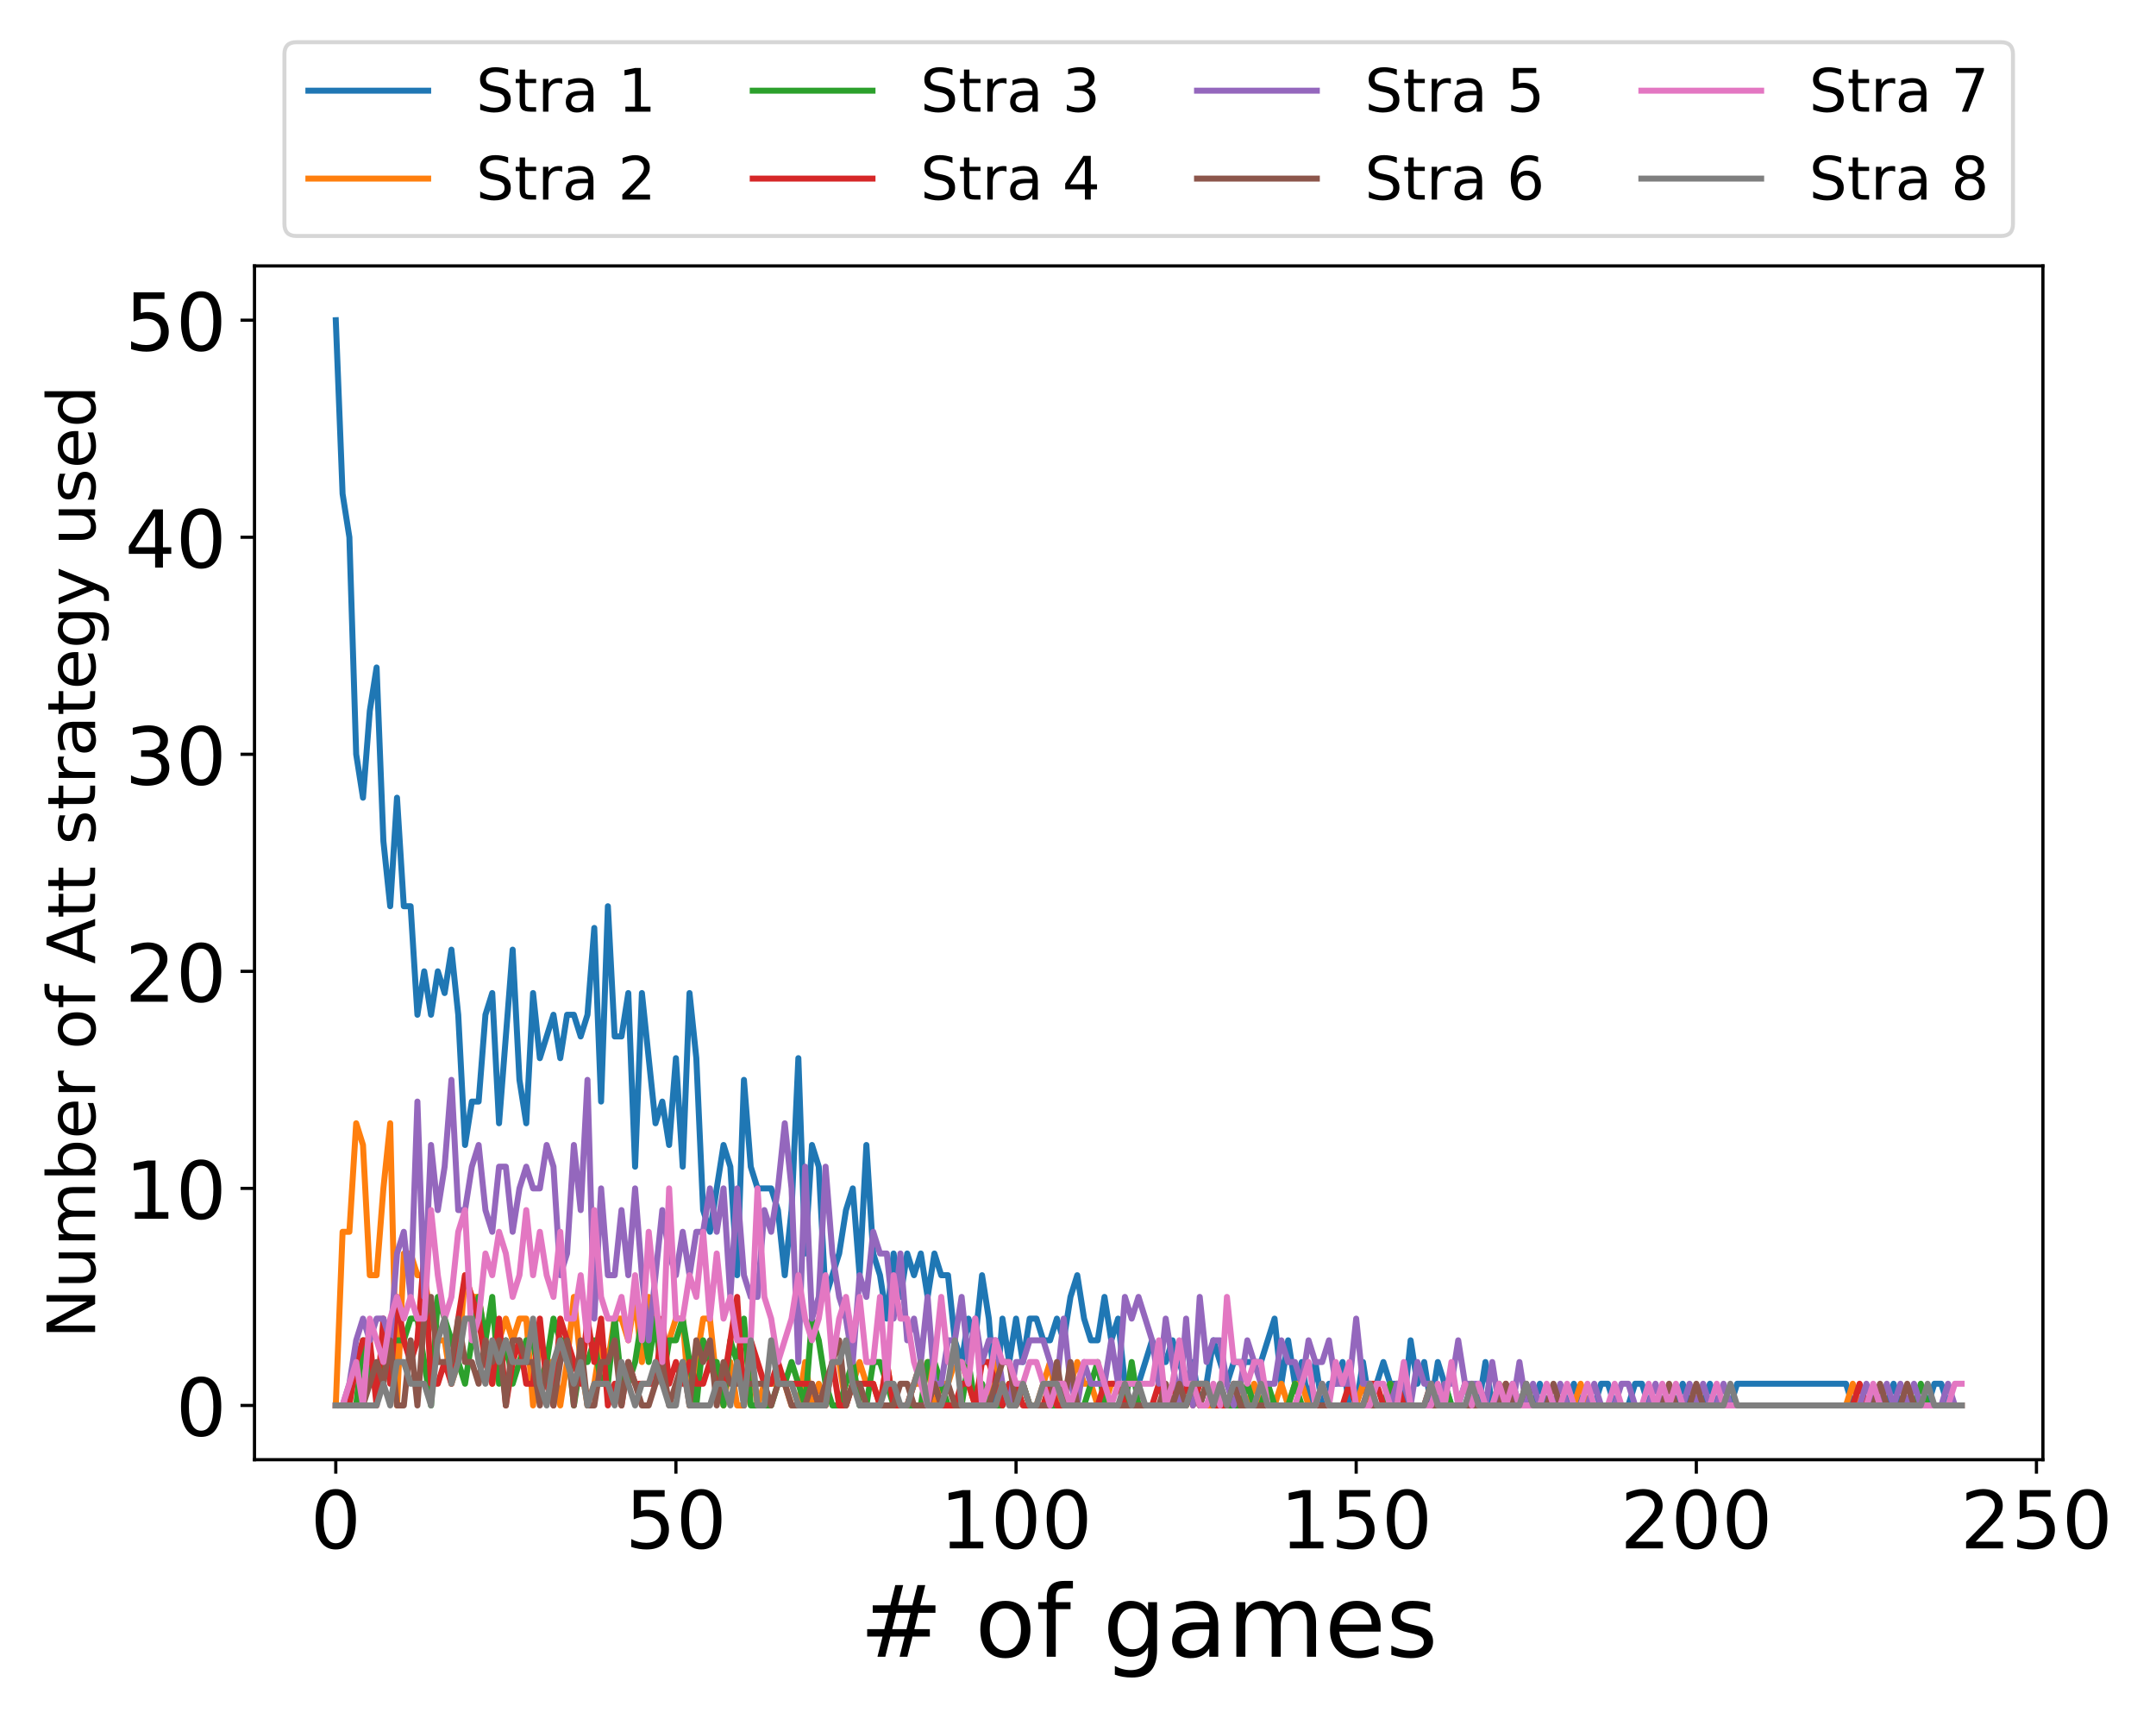 <?xml version="1.0" encoding="utf-8" standalone="no"?>
<!DOCTYPE svg PUBLIC "-//W3C//DTD SVG 1.1//EN"
  "http://www.w3.org/Graphics/SVG/1.1/DTD/svg11.dtd">
<!-- Created with matplotlib (https://matplotlib.org/) -->
<svg height="432pt" version="1.1" viewBox="0 0 540 432" width="540pt" xmlns="http://www.w3.org/2000/svg" xmlns:xlink="http://www.w3.org/1999/xlink">
 <defs>
  <style type="text/css">
*{stroke-linecap:butt;stroke-linejoin:round;}
  </style>
 </defs>
 <g id="figure_1">
  <g id="patch_1">
   <path d="M 0 432 
L 540 432 
L 540 0 
L 0 0 
z
" style="fill:#ffffff;"/>
  </g>
  <g id="axes_1">
   <g id="patch_2">
    <path d="M 63.74 365.56 
L 511.677 365.56 
L 511.677 66.6 
L 63.74 66.6 
z
" style="fill:#ffffff;"/>
   </g>
   <g id="matplotlib.axis_1">
    <g id="xtick_1">
     <g id="line2d_1">
      <defs>
       <path d="M 0 0 
L 0 3.5 
" id="m526b98fd1c" style="stroke:#000000;stroke-width:0.8;"/>
      </defs>
      <g>
       <use style="stroke:#000000;stroke-width:0.8;" x="84.101" xlink:href="#m526b98fd1c" y="365.56"/>
      </g>
     </g>
     <g id="text_1">
      <!-- 0 -->
      <defs>
       <path d="M 31.781 66.406 
Q 24.172 66.406 20.328 58.906 
Q 16.5 51.422 16.5 36.375 
Q 16.5 21.391 20.328 13.891 
Q 24.172 6.391 31.781 6.391 
Q 39.453 6.391 43.281 13.891 
Q 47.125 21.391 47.125 36.375 
Q 47.125 51.422 43.281 58.906 
Q 39.453 66.406 31.781 66.406 
z
M 31.781 74.219 
Q 44.047 74.219 50.516 64.516 
Q 56.984 54.828 56.984 36.375 
Q 56.984 17.969 50.516 8.266 
Q 44.047 -1.422 31.781 -1.422 
Q 19.531 -1.422 13.062 8.266 
Q 6.594 17.969 6.594 36.375 
Q 6.594 54.828 13.062 64.516 
Q 19.531 74.219 31.781 74.219 
z
" id="DejaVuSans-48"/>
      </defs>
      <g transform="translate(77.738 387.757)scale(0.2 -0.2)">
       <use xlink:href="#DejaVuSans-48"/>
      </g>
     </g>
    </g>
    <g id="xtick_2">
     <g id="line2d_2">
      <g>
       <use style="stroke:#000000;stroke-width:0.8;" x="169.292" xlink:href="#m526b98fd1c" y="365.56"/>
      </g>
     </g>
     <g id="text_2">
      <!-- 50 -->
      <defs>
       <path d="M 10.797 72.906 
L 49.516 72.906 
L 49.516 64.594 
L 19.828 64.594 
L 19.828 46.734 
Q 21.969 47.469 24.109 47.828 
Q 26.266 48.188 28.422 48.188 
Q 40.625 48.188 47.75 41.5 
Q 54.891 34.812 54.891 23.391 
Q 54.891 11.625 47.562 5.094 
Q 40.234 -1.422 26.906 -1.422 
Q 22.312 -1.422 17.547 -0.641 
Q 12.797 0.141 7.719 1.703 
L 7.719 11.625 
Q 12.109 9.234 16.797 8.062 
Q 21.484 6.891 26.703 6.891 
Q 35.156 6.891 40.078 11.328 
Q 45.016 15.766 45.016 23.391 
Q 45.016 31 40.078 35.438 
Q 35.156 39.891 26.703 39.891 
Q 22.75 39.891 18.812 39.016 
Q 14.891 38.141 10.797 36.281 
z
" id="DejaVuSans-53"/>
      </defs>
      <g transform="translate(156.567 387.757)scale(0.2 -0.2)">
       <use xlink:href="#DejaVuSans-53"/>
       <use x="63.623" xlink:href="#DejaVuSans-48"/>
      </g>
     </g>
    </g>
    <g id="xtick_3">
     <g id="line2d_3">
      <g>
       <use style="stroke:#000000;stroke-width:0.8;" x="254.484" xlink:href="#m526b98fd1c" y="365.56"/>
      </g>
     </g>
     <g id="text_3">
      <!-- 100 -->
      <defs>
       <path d="M 12.406 8.297 
L 28.516 8.297 
L 28.516 63.922 
L 10.984 60.406 
L 10.984 69.391 
L 28.422 72.906 
L 38.281 72.906 
L 38.281 8.297 
L 54.391 8.297 
L 54.391 0 
L 12.406 0 
z
" id="DejaVuSans-49"/>
      </defs>
      <g transform="translate(235.396 387.757)scale(0.2 -0.2)">
       <use xlink:href="#DejaVuSans-49"/>
       <use x="63.623" xlink:href="#DejaVuSans-48"/>
       <use x="127.246" xlink:href="#DejaVuSans-48"/>
      </g>
     </g>
    </g>
    <g id="xtick_4">
     <g id="line2d_4">
      <g>
       <use style="stroke:#000000;stroke-width:0.8;" x="339.675" xlink:href="#m526b98fd1c" y="365.56"/>
      </g>
     </g>
     <g id="text_4">
      <!-- 150 -->
      <g transform="translate(320.588 387.757)scale(0.2 -0.2)">
       <use xlink:href="#DejaVuSans-49"/>
       <use x="63.623" xlink:href="#DejaVuSans-53"/>
       <use x="127.246" xlink:href="#DejaVuSans-48"/>
      </g>
     </g>
    </g>
    <g id="xtick_5">
     <g id="line2d_5">
      <g>
       <use style="stroke:#000000;stroke-width:0.8;" x="424.867" xlink:href="#m526b98fd1c" y="365.56"/>
      </g>
     </g>
     <g id="text_5">
      <!-- 200 -->
      <defs>
       <path d="M 19.188 8.297 
L 53.609 8.297 
L 53.609 0 
L 7.328 0 
L 7.328 8.297 
Q 12.938 14.109 22.625 23.891 
Q 32.328 33.688 34.812 36.531 
Q 39.547 41.844 41.422 45.531 
Q 43.312 49.219 43.312 52.781 
Q 43.312 58.594 39.234 62.25 
Q 35.156 65.922 28.609 65.922 
Q 23.969 65.922 18.812 64.312 
Q 13.672 62.703 7.812 59.422 
L 7.812 69.391 
Q 13.766 71.781 18.938 73 
Q 24.125 74.219 28.422 74.219 
Q 39.75 74.219 46.484 68.547 
Q 53.219 62.891 53.219 53.422 
Q 53.219 48.922 51.531 44.891 
Q 49.859 40.875 45.406 35.406 
Q 44.188 33.984 37.641 27.219 
Q 31.109 20.453 19.188 8.297 
z
" id="DejaVuSans-50"/>
      </defs>
      <g transform="translate(405.78 387.757)scale(0.2 -0.2)">
       <use xlink:href="#DejaVuSans-50"/>
       <use x="63.623" xlink:href="#DejaVuSans-48"/>
       <use x="127.246" xlink:href="#DejaVuSans-48"/>
      </g>
     </g>
    </g>
    <g id="xtick_6">
     <g id="line2d_6">
      <g>
       <use style="stroke:#000000;stroke-width:0.8;" x="510.059" xlink:href="#m526b98fd1c" y="365.56"/>
      </g>
     </g>
     <g id="text_6">
      <!-- 250 -->
      <g transform="translate(490.971 387.757)scale(0.2 -0.2)">
       <use xlink:href="#DejaVuSans-50"/>
       <use x="63.623" xlink:href="#DejaVuSans-53"/>
       <use x="127.246" xlink:href="#DejaVuSans-48"/>
      </g>
     </g>
    </g>
    <g id="text_7">
     <!-- # of games -->
     <defs>
      <path d="M 51.125 44 
L 36.922 44 
L 32.812 27.688 
L 47.125 27.688 
z
M 43.797 71.781 
L 38.719 51.516 
L 52.984 51.516 
L 58.109 71.781 
L 65.922 71.781 
L 60.891 51.516 
L 76.125 51.516 
L 76.125 44 
L 58.984 44 
L 54.984 27.688 
L 70.516 27.688 
L 70.516 20.219 
L 53.078 20.219 
L 48 0 
L 40.188 0 
L 45.219 20.219 
L 30.906 20.219 
L 25.875 0 
L 18.016 0 
L 23.094 20.219 
L 7.719 20.219 
L 7.719 27.688 
L 24.906 27.688 
L 29 44 
L 13.281 44 
L 13.281 51.516 
L 30.906 51.516 
L 35.891 71.781 
z
" id="DejaVuSans-35"/>
      <path id="DejaVuSans-32"/>
      <path d="M 30.609 48.391 
Q 23.391 48.391 19.188 42.75 
Q 14.984 37.109 14.984 27.297 
Q 14.984 17.484 19.156 11.844 
Q 23.344 6.203 30.609 6.203 
Q 37.797 6.203 41.984 11.859 
Q 46.188 17.531 46.188 27.297 
Q 46.188 37.016 41.984 42.703 
Q 37.797 48.391 30.609 48.391 
z
M 30.609 56 
Q 42.328 56 49.016 48.375 
Q 55.719 40.766 55.719 27.297 
Q 55.719 13.875 49.016 6.219 
Q 42.328 -1.422 30.609 -1.422 
Q 18.844 -1.422 12.172 6.219 
Q 5.516 13.875 5.516 27.297 
Q 5.516 40.766 12.172 48.375 
Q 18.844 56 30.609 56 
z
" id="DejaVuSans-111"/>
      <path d="M 37.109 75.984 
L 37.109 68.5 
L 28.516 68.5 
Q 23.688 68.5 21.797 66.547 
Q 19.922 64.594 19.922 59.516 
L 19.922 54.688 
L 34.719 54.688 
L 34.719 47.703 
L 19.922 47.703 
L 19.922 0 
L 10.891 0 
L 10.891 47.703 
L 2.297 47.703 
L 2.297 54.688 
L 10.891 54.688 
L 10.891 58.5 
Q 10.891 67.625 15.141 71.797 
Q 19.391 75.984 28.609 75.984 
z
" id="DejaVuSans-102"/>
      <path d="M 45.406 27.984 
Q 45.406 37.75 41.375 43.109 
Q 37.359 48.484 30.078 48.484 
Q 22.859 48.484 18.828 43.109 
Q 14.797 37.75 14.797 27.984 
Q 14.797 18.266 18.828 12.891 
Q 22.859 7.516 30.078 7.516 
Q 37.359 7.516 41.375 12.891 
Q 45.406 18.266 45.406 27.984 
z
M 54.391 6.781 
Q 54.391 -7.172 48.188 -13.984 
Q 42 -20.797 29.203 -20.797 
Q 24.469 -20.797 20.266 -20.094 
Q 16.062 -19.391 12.109 -17.922 
L 12.109 -9.188 
Q 16.062 -11.328 19.922 -12.344 
Q 23.781 -13.375 27.781 -13.375 
Q 36.625 -13.375 41.016 -8.766 
Q 45.406 -4.156 45.406 5.172 
L 45.406 9.625 
Q 42.625 4.781 38.281 2.391 
Q 33.938 0 27.875 0 
Q 17.828 0 11.672 7.656 
Q 5.516 15.328 5.516 27.984 
Q 5.516 40.672 11.672 48.328 
Q 17.828 56 27.875 56 
Q 33.938 56 38.281 53.609 
Q 42.625 51.219 45.406 46.391 
L 45.406 54.688 
L 54.391 54.688 
z
" id="DejaVuSans-103"/>
      <path d="M 34.281 27.484 
Q 23.391 27.484 19.188 25 
Q 14.984 22.516 14.984 16.5 
Q 14.984 11.719 18.141 8.906 
Q 21.297 6.109 26.703 6.109 
Q 34.188 6.109 38.703 11.406 
Q 43.219 16.703 43.219 25.484 
L 43.219 27.484 
z
M 52.203 31.203 
L 52.203 0 
L 43.219 0 
L 43.219 8.297 
Q 40.141 3.328 35.547 0.953 
Q 30.953 -1.422 24.312 -1.422 
Q 15.922 -1.422 10.953 3.297 
Q 6 8.016 6 15.922 
Q 6 25.141 12.172 29.828 
Q 18.359 34.516 30.609 34.516 
L 43.219 34.516 
L 43.219 35.406 
Q 43.219 41.609 39.141 45 
Q 35.062 48.391 27.688 48.391 
Q 23 48.391 18.547 47.266 
Q 14.109 46.141 10.016 43.891 
L 10.016 52.203 
Q 14.938 54.109 19.578 55.047 
Q 24.219 56 28.609 56 
Q 40.484 56 46.344 49.844 
Q 52.203 43.703 52.203 31.203 
z
" id="DejaVuSans-97"/>
      <path d="M 52 44.188 
Q 55.375 50.25 60.062 53.125 
Q 64.75 56 71.094 56 
Q 79.641 56 84.281 50.016 
Q 88.922 44.047 88.922 33.016 
L 88.922 0 
L 79.891 0 
L 79.891 32.719 
Q 79.891 40.578 77.094 44.375 
Q 74.312 48.188 68.609 48.188 
Q 61.625 48.188 57.562 43.547 
Q 53.516 38.922 53.516 30.906 
L 53.516 0 
L 44.484 0 
L 44.484 32.719 
Q 44.484 40.625 41.703 44.406 
Q 38.922 48.188 33.109 48.188 
Q 26.219 48.188 22.156 43.531 
Q 18.109 38.875 18.109 30.906 
L 18.109 0 
L 9.078 0 
L 9.078 54.688 
L 18.109 54.688 
L 18.109 46.188 
Q 21.188 51.219 25.484 53.609 
Q 29.781 56 35.688 56 
Q 41.656 56 45.828 52.969 
Q 50 49.953 52 44.188 
z
" id="DejaVuSans-109"/>
      <path d="M 56.203 29.594 
L 56.203 25.203 
L 14.891 25.203 
Q 15.484 15.922 20.484 11.062 
Q 25.484 6.203 34.422 6.203 
Q 39.594 6.203 44.453 7.469 
Q 49.312 8.734 54.109 11.281 
L 54.109 2.781 
Q 49.266 0.734 44.188 -0.344 
Q 39.109 -1.422 33.891 -1.422 
Q 20.797 -1.422 13.156 6.188 
Q 5.516 13.812 5.516 26.812 
Q 5.516 40.234 12.766 48.109 
Q 20.016 56 32.328 56 
Q 43.359 56 49.781 48.891 
Q 56.203 41.797 56.203 29.594 
z
M 47.219 32.234 
Q 47.125 39.594 43.094 43.984 
Q 39.062 48.391 32.422 48.391 
Q 24.906 48.391 20.391 44.141 
Q 15.875 39.891 15.188 32.172 
z
" id="DejaVuSans-101"/>
      <path d="M 44.281 53.078 
L 44.281 44.578 
Q 40.484 46.531 36.375 47.5 
Q 32.281 48.484 27.875 48.484 
Q 21.188 48.484 17.844 46.438 
Q 14.5 44.391 14.5 40.281 
Q 14.5 37.156 16.891 35.375 
Q 19.281 33.594 26.516 31.984 
L 29.594 31.297 
Q 39.156 29.25 43.188 25.516 
Q 47.219 21.781 47.219 15.094 
Q 47.219 7.469 41.188 3.016 
Q 35.156 -1.422 24.609 -1.422 
Q 20.219 -1.422 15.453 -0.562 
Q 10.688 0.297 5.422 2 
L 5.422 11.281 
Q 10.406 8.688 15.234 7.391 
Q 20.062 6.109 24.812 6.109 
Q 31.156 6.109 34.562 8.281 
Q 37.984 10.453 37.984 14.406 
Q 37.984 18.062 35.516 20.016 
Q 33.062 21.969 24.703 23.781 
L 21.578 24.516 
Q 13.234 26.266 9.516 29.906 
Q 5.812 33.547 5.812 39.891 
Q 5.812 47.609 11.281 51.797 
Q 16.75 56 26.812 56 
Q 31.781 56 36.172 55.266 
Q 40.578 54.547 44.281 53.078 
z
" id="DejaVuSans-115"/>
     </defs>
     <g transform="translate(215.265 414.912)scale(0.25 -0.25)">
      <use xlink:href="#DejaVuSans-35"/>
      <use x="83.789" xlink:href="#DejaVuSans-32"/>
      <use x="115.576" xlink:href="#DejaVuSans-111"/>
      <use x="176.758" xlink:href="#DejaVuSans-102"/>
      <use x="211.963" xlink:href="#DejaVuSans-32"/>
      <use x="243.75" xlink:href="#DejaVuSans-103"/>
      <use x="307.227" xlink:href="#DejaVuSans-97"/>
      <use x="368.506" xlink:href="#DejaVuSans-109"/>
      <use x="465.918" xlink:href="#DejaVuSans-101"/>
      <use x="527.441" xlink:href="#DejaVuSans-115"/>
     </g>
    </g>
   </g>
   <g id="matplotlib.axis_2">
    <g id="ytick_1">
     <g id="line2d_7">
      <defs>
       <path d="M 0 0 
L -3.5 0 
" id="m97df457e21" style="stroke:#000000;stroke-width:0.8;"/>
      </defs>
      <g>
       <use style="stroke:#000000;stroke-width:0.8;" x="63.74" xlink:href="#m97df457e21" y="351.971"/>
      </g>
     </g>
     <g id="text_8">
      <!-- 0 -->
      <g transform="translate(44.015 359.569)scale(0.2 -0.2)">
       <use xlink:href="#DejaVuSans-48"/>
      </g>
     </g>
    </g>
    <g id="ytick_2">
     <g id="line2d_8">
      <g>
       <use style="stroke:#000000;stroke-width:0.8;" x="63.74" xlink:href="#m97df457e21" y="297.615"/>
      </g>
     </g>
     <g id="text_9">
      <!-- 10 -->
      <g transform="translate(31.29 305.213)scale(0.2 -0.2)">
       <use xlink:href="#DejaVuSans-49"/>
       <use x="63.623" xlink:href="#DejaVuSans-48"/>
      </g>
     </g>
    </g>
    <g id="ytick_3">
     <g id="line2d_9">
      <g>
       <use style="stroke:#000000;stroke-width:0.8;" x="63.74" xlink:href="#m97df457e21" y="243.258"/>
      </g>
     </g>
     <g id="text_10">
      <!-- 20 -->
      <g transform="translate(31.29 250.857)scale(0.2 -0.2)">
       <use xlink:href="#DejaVuSans-50"/>
       <use x="63.623" xlink:href="#DejaVuSans-48"/>
      </g>
     </g>
    </g>
    <g id="ytick_4">
     <g id="line2d_10">
      <g>
       <use style="stroke:#000000;stroke-width:0.8;" x="63.74" xlink:href="#m97df457e21" y="188.902"/>
      </g>
     </g>
     <g id="text_11">
      <!-- 30 -->
      <defs>
       <path d="M 40.578 39.312 
Q 47.656 37.797 51.625 33 
Q 55.609 28.219 55.609 21.188 
Q 55.609 10.406 48.188 4.484 
Q 40.766 -1.422 27.094 -1.422 
Q 22.516 -1.422 17.656 -0.516 
Q 12.797 0.391 7.625 2.203 
L 7.625 11.719 
Q 11.719 9.328 16.594 8.109 
Q 21.484 6.891 26.812 6.891 
Q 36.078 6.891 40.938 10.547 
Q 45.797 14.203 45.797 21.188 
Q 45.797 27.641 41.281 31.266 
Q 36.766 34.906 28.719 34.906 
L 20.219 34.906 
L 20.219 43.016 
L 29.109 43.016 
Q 36.375 43.016 40.234 45.922 
Q 44.094 48.828 44.094 54.297 
Q 44.094 59.906 40.109 62.906 
Q 36.141 65.922 28.719 65.922 
Q 24.656 65.922 20.016 65.031 
Q 15.375 64.156 9.812 62.312 
L 9.812 71.094 
Q 15.438 72.656 20.344 73.438 
Q 25.25 74.219 29.594 74.219 
Q 40.828 74.219 47.359 69.109 
Q 53.906 64.016 53.906 55.328 
Q 53.906 49.266 50.438 45.094 
Q 46.969 40.922 40.578 39.312 
z
" id="DejaVuSans-51"/>
      </defs>
      <g transform="translate(31.29 196.5)scale(0.2 -0.2)">
       <use xlink:href="#DejaVuSans-51"/>
       <use x="63.623" xlink:href="#DejaVuSans-48"/>
      </g>
     </g>
    </g>
    <g id="ytick_5">
     <g id="line2d_11">
      <g>
       <use style="stroke:#000000;stroke-width:0.8;" x="63.74" xlink:href="#m97df457e21" y="134.545"/>
      </g>
     </g>
     <g id="text_12">
      <!-- 40 -->
      <defs>
       <path d="M 37.797 64.312 
L 12.891 25.391 
L 37.797 25.391 
z
M 35.203 72.906 
L 47.609 72.906 
L 47.609 25.391 
L 58.016 25.391 
L 58.016 17.188 
L 47.609 17.188 
L 47.609 0 
L 37.797 0 
L 37.797 17.188 
L 4.891 17.188 
L 4.891 26.703 
z
" id="DejaVuSans-52"/>
      </defs>
      <g transform="translate(31.29 142.144)scale(0.2 -0.2)">
       <use xlink:href="#DejaVuSans-52"/>
       <use x="63.623" xlink:href="#DejaVuSans-48"/>
      </g>
     </g>
    </g>
    <g id="ytick_6">
     <g id="line2d_12">
      <g>
       <use style="stroke:#000000;stroke-width:0.8;" x="63.74" xlink:href="#m97df457e21" y="80.189"/>
      </g>
     </g>
     <g id="text_13">
      <!-- 50 -->
      <g transform="translate(31.29 87.788)scale(0.2 -0.2)">
       <use xlink:href="#DejaVuSans-53"/>
       <use x="63.623" xlink:href="#DejaVuSans-48"/>
      </g>
     </g>
    </g>
    <g id="text_14">
     <!-- Number of Att strategy used -->
     <defs>
      <path d="M 9.812 72.906 
L 23.094 72.906 
L 55.422 11.922 
L 55.422 72.906 
L 64.984 72.906 
L 64.984 0 
L 51.703 0 
L 19.391 60.984 
L 19.391 0 
L 9.812 0 
z
" id="DejaVuSans-78"/>
      <path d="M 8.5 21.578 
L 8.5 54.688 
L 17.484 54.688 
L 17.484 21.922 
Q 17.484 14.156 20.5 10.266 
Q 23.531 6.391 29.594 6.391 
Q 36.859 6.391 41.078 11.031 
Q 45.312 15.672 45.312 23.688 
L 45.312 54.688 
L 54.297 54.688 
L 54.297 0 
L 45.312 0 
L 45.312 8.406 
Q 42.047 3.422 37.719 1 
Q 33.406 -1.422 27.688 -1.422 
Q 18.266 -1.422 13.375 4.438 
Q 8.5 10.297 8.5 21.578 
z
M 31.109 56 
z
" id="DejaVuSans-117"/>
      <path d="M 48.688 27.297 
Q 48.688 37.203 44.609 42.844 
Q 40.531 48.484 33.406 48.484 
Q 26.266 48.484 22.188 42.844 
Q 18.109 37.203 18.109 27.297 
Q 18.109 17.391 22.188 11.75 
Q 26.266 6.109 33.406 6.109 
Q 40.531 6.109 44.609 11.75 
Q 48.688 17.391 48.688 27.297 
z
M 18.109 46.391 
Q 20.953 51.266 25.266 53.625 
Q 29.594 56 35.594 56 
Q 45.562 56 51.781 48.094 
Q 58.016 40.188 58.016 27.297 
Q 58.016 14.406 51.781 6.484 
Q 45.562 -1.422 35.594 -1.422 
Q 29.594 -1.422 25.266 0.953 
Q 20.953 3.328 18.109 8.203 
L 18.109 0 
L 9.078 0 
L 9.078 75.984 
L 18.109 75.984 
z
" id="DejaVuSans-98"/>
      <path d="M 41.109 46.297 
Q 39.594 47.172 37.812 47.578 
Q 36.031 48 33.891 48 
Q 26.266 48 22.188 43.047 
Q 18.109 38.094 18.109 28.812 
L 18.109 0 
L 9.078 0 
L 9.078 54.688 
L 18.109 54.688 
L 18.109 46.188 
Q 20.953 51.172 25.484 53.578 
Q 30.031 56 36.531 56 
Q 37.453 56 38.578 55.875 
Q 39.703 55.766 41.062 55.516 
z
" id="DejaVuSans-114"/>
      <path d="M 34.188 63.188 
L 20.797 26.906 
L 47.609 26.906 
z
M 28.609 72.906 
L 39.797 72.906 
L 67.578 0 
L 57.328 0 
L 50.688 18.703 
L 17.828 18.703 
L 11.188 0 
L 0.781 0 
z
" id="DejaVuSans-65"/>
      <path d="M 18.312 70.219 
L 18.312 54.688 
L 36.812 54.688 
L 36.812 47.703 
L 18.312 47.703 
L 18.312 18.016 
Q 18.312 11.328 20.141 9.422 
Q 21.969 7.516 27.594 7.516 
L 36.812 7.516 
L 36.812 0 
L 27.594 0 
Q 17.188 0 13.234 3.875 
Q 9.281 7.766 9.281 18.016 
L 9.281 47.703 
L 2.688 47.703 
L 2.688 54.688 
L 9.281 54.688 
L 9.281 70.219 
z
" id="DejaVuSans-116"/>
      <path d="M 32.172 -5.078 
Q 28.375 -14.844 24.75 -17.812 
Q 21.141 -20.797 15.094 -20.797 
L 7.906 -20.797 
L 7.906 -13.281 
L 13.188 -13.281 
Q 16.891 -13.281 18.938 -11.516 
Q 21 -9.766 23.484 -3.219 
L 25.094 0.875 
L 2.984 54.688 
L 12.5 54.688 
L 29.594 11.922 
L 46.688 54.688 
L 56.203 54.688 
z
" id="DejaVuSans-121"/>
      <path d="M 45.406 46.391 
L 45.406 75.984 
L 54.391 75.984 
L 54.391 0 
L 45.406 0 
L 45.406 8.203 
Q 42.578 3.328 38.25 0.953 
Q 33.938 -1.422 27.875 -1.422 
Q 17.969 -1.422 11.734 6.484 
Q 5.516 14.406 5.516 27.297 
Q 5.516 40.188 11.734 48.094 
Q 17.969 56 27.875 56 
Q 33.938 56 38.25 53.625 
Q 42.578 51.266 45.406 46.391 
z
M 14.797 27.297 
Q 14.797 17.391 18.875 11.75 
Q 22.953 6.109 30.078 6.109 
Q 37.203 6.109 41.297 11.75 
Q 45.406 17.391 45.406 27.297 
Q 45.406 37.203 41.297 42.844 
Q 37.203 48.484 30.078 48.484 
Q 22.953 48.484 18.875 42.844 
Q 14.797 37.203 14.797 27.297 
z
" id="DejaVuSans-100"/>
     </defs>
     <g transform="translate(23.824 335.214)rotate(-90)scale(0.167 -0.167)">
      <use xlink:href="#DejaVuSans-78"/>
      <use x="74.805" xlink:href="#DejaVuSans-117"/>
      <use x="138.184" xlink:href="#DejaVuSans-109"/>
      <use x="235.596" xlink:href="#DejaVuSans-98"/>
      <use x="299.072" xlink:href="#DejaVuSans-101"/>
      <use x="360.596" xlink:href="#DejaVuSans-114"/>
      <use x="401.709" xlink:href="#DejaVuSans-32"/>
      <use x="433.496" xlink:href="#DejaVuSans-111"/>
      <use x="494.678" xlink:href="#DejaVuSans-102"/>
      <use x="529.883" xlink:href="#DejaVuSans-32"/>
      <use x="561.67" xlink:href="#DejaVuSans-65"/>
      <use x="630.062" xlink:href="#DejaVuSans-116"/>
      <use x="669.271" xlink:href="#DejaVuSans-116"/>
      <use x="708.48" xlink:href="#DejaVuSans-32"/>
      <use x="740.268" xlink:href="#DejaVuSans-115"/>
      <use x="792.367" xlink:href="#DejaVuSans-116"/>
      <use x="831.576" xlink:href="#DejaVuSans-114"/>
      <use x="872.689" xlink:href="#DejaVuSans-97"/>
      <use x="933.969" xlink:href="#DejaVuSans-116"/>
      <use x="973.178" xlink:href="#DejaVuSans-101"/>
      <use x="1034.701" xlink:href="#DejaVuSans-103"/>
      <use x="1098.178" xlink:href="#DejaVuSans-121"/>
      <use x="1157.357" xlink:href="#DejaVuSans-32"/>
      <use x="1189.145" xlink:href="#DejaVuSans-117"/>
      <use x="1252.523" xlink:href="#DejaVuSans-115"/>
      <use x="1304.623" xlink:href="#DejaVuSans-101"/>
      <use x="1366.146" xlink:href="#DejaVuSans-100"/>
     </g>
    </g>
   </g>
   <g id="line2d_13">
    <path clip-path="url(#p6e33cf3179)" d="M 84.101 80.189 
L 85.805 123.674 
L 87.508 134.545 
L 89.212 188.902 
L 90.916 199.773 
L 92.62 178.031 
L 94.324 167.159 
L 96.028 210.644 
L 97.731 226.951 
L 99.435 199.773 
L 101.139 226.951 
L 102.843 226.951 
L 104.547 254.129 
L 106.251 243.258 
L 107.954 254.129 
L 109.658 243.258 
L 111.362 248.694 
L 113.066 237.823 
L 114.77 254.129 
L 116.474 286.743 
L 118.177 275.872 
L 119.881 275.872 
L 121.585 254.129 
L 123.289 248.694 
L 124.993 281.308 
L 128.4 237.823 
L 130.104 270.436 
L 131.808 281.308 
L 133.512 248.694 
L 135.216 265.001 
L 138.623 254.129 
L 140.327 265.001 
L 142.031 254.129 
L 143.735 254.129 
L 145.439 259.565 
L 147.143 254.129 
L 148.846 232.387 
L 150.55 275.872 
L 152.254 226.951 
L 153.958 259.565 
L 155.662 259.565 
L 157.366 248.694 
L 159.069 292.179 
L 160.773 248.694 
L 164.181 281.308 
L 165.885 275.872 
L 167.589 286.743 
L 169.292 265.001 
L 170.996 292.179 
L 172.7 248.694 
L 174.404 265.001 
L 176.108 303.05 
L 177.812 308.486 
L 181.219 286.743 
L 182.923 292.179 
L 184.627 319.357 
L 186.331 270.436 
L 188.034 292.179 
L 189.738 297.615 
L 193.146 297.615 
L 194.85 303.05 
L 196.554 319.357 
L 198.257 303.05 
L 199.961 265.001 
L 201.665 313.921 
L 203.369 286.743 
L 205.073 292.179 
L 206.777 324.793 
L 210.184 313.921 
L 211.888 303.05 
L 213.592 297.615 
L 215.296 319.357 
L 217 286.743 
L 218.703 313.921 
L 220.407 319.357 
L 222.111 330.228 
L 223.815 313.921 
L 225.519 324.793 
L 227.223 313.921 
L 228.926 319.357 
L 230.63 313.921 
L 232.334 324.793 
L 234.038 313.921 
L 235.742 319.357 
L 237.446 319.357 
L 239.149 335.664 
L 240.853 341.1 
L 242.557 330.228 
L 244.261 335.664 
L 245.965 319.357 
L 247.669 330.228 
L 249.372 351.971 
L 251.076 330.228 
L 252.78 341.1 
L 254.484 330.228 
L 256.188 341.1 
L 257.892 330.228 
L 259.595 330.228 
L 261.299 335.664 
L 263.003 335.664 
L 264.707 330.228 
L 266.411 335.664 
L 268.115 324.793 
L 269.818 319.357 
L 271.522 330.228 
L 273.226 335.664 
L 274.93 335.664 
L 276.634 324.793 
L 278.338 335.664 
L 280.041 330.228 
L 281.745 346.535 
L 285.153 346.535 
L 288.561 335.664 
L 290.264 341.1 
L 291.968 341.1 
L 293.672 335.664 
L 297.08 346.535 
L 298.784 341.1 
L 300.487 351.971 
L 302.191 346.535 
L 303.895 335.664 
L 307.303 346.535 
L 309.007 341.1 
L 315.822 341.1 
L 319.23 330.228 
L 320.933 346.535 
L 322.637 335.664 
L 324.341 346.535 
L 326.045 341.1 
L 327.749 351.971 
L 329.453 341.1 
L 331.156 351.971 
L 332.86 346.535 
L 334.564 346.535 
L 336.268 341.1 
L 337.972 351.971 
L 339.675 351.971 
L 341.379 341.1 
L 343.083 351.971 
L 346.491 341.1 
L 348.195 346.535 
L 349.898 346.535 
L 351.602 351.971 
L 353.306 335.664 
L 355.01 346.535 
L 356.714 341.1 
L 358.418 351.971 
L 360.121 341.1 
L 363.529 351.971 
L 365.233 351.971 
L 366.937 346.535 
L 368.641 351.971 
L 370.344 351.971 
L 372.048 341.1 
L 373.752 351.971 
L 377.16 351.971 
L 378.864 346.535 
L 380.567 351.971 
L 383.975 351.971 
L 385.679 346.535 
L 387.383 351.971 
L 392.494 351.971 
L 394.198 346.535 
L 395.902 351.971 
L 399.31 351.971 
L 401.013 346.535 
L 402.717 346.535 
L 404.421 351.971 
L 407.829 351.971 
L 409.533 346.535 
L 411.236 346.535 
L 412.94 351.971 
L 419.756 351.971 
L 421.459 346.535 
L 423.163 351.971 
L 426.571 351.971 
L 428.275 346.535 
L 429.979 351.971 
L 433.386 351.971 
L 435.09 346.535 
L 462.351 346.535 
L 464.055 351.971 
L 472.574 351.971 
L 474.278 346.535 
L 475.982 351.971 
L 482.797 351.971 
L 484.501 346.535 
L 486.205 346.535 
L 487.909 351.971 
L 491.316 351.971 
L 491.316 351.971 
" style="fill:none;stroke:#1f77b4;stroke-linecap:square;stroke-width:1.5;"/>
   </g>
   <g id="line2d_14">
    <path clip-path="url(#p6e33cf3179)" d="M 84.101 351.971 
L 85.805 308.486 
L 87.508 308.486 
L 89.212 281.308 
L 90.916 286.743 
L 92.62 319.357 
L 94.324 319.357 
L 96.028 297.615 
L 97.731 281.308 
L 99.435 351.971 
L 101.139 313.921 
L 102.843 313.921 
L 104.547 319.357 
L 106.251 319.357 
L 107.954 330.228 
L 109.658 335.664 
L 111.362 335.664 
L 113.066 346.535 
L 114.77 341.1 
L 116.474 319.357 
L 118.177 324.793 
L 119.881 324.793 
L 123.289 346.535 
L 124.993 335.664 
L 126.697 330.228 
L 128.4 335.664 
L 130.104 330.228 
L 131.808 330.228 
L 133.512 351.971 
L 135.216 335.664 
L 136.92 341.1 
L 138.623 341.1 
L 140.327 351.971 
L 142.031 341.1 
L 143.735 324.793 
L 145.439 341.1 
L 147.143 351.971 
L 148.846 346.535 
L 150.55 335.664 
L 152.254 341.1 
L 153.958 330.228 
L 155.662 330.228 
L 157.366 335.664 
L 159.069 324.793 
L 160.773 341.1 
L 162.477 324.793 
L 165.885 335.664 
L 167.589 335.664 
L 169.292 330.228 
L 170.996 330.228 
L 172.7 351.971 
L 176.108 330.228 
L 177.812 330.228 
L 179.515 346.535 
L 181.219 351.971 
L 182.923 341.1 
L 184.627 351.971 
L 186.331 351.971 
L 188.034 341.1 
L 189.738 351.971 
L 191.442 346.535 
L 196.554 346.535 
L 198.257 351.971 
L 199.961 351.971 
L 201.665 341.1 
L 203.369 351.971 
L 205.073 346.535 
L 206.777 351.971 
L 208.48 341.1 
L 210.184 341.1 
L 211.888 351.971 
L 215.296 341.1 
L 217 346.535 
L 218.703 346.535 
L 220.407 351.971 
L 222.111 341.1 
L 223.815 351.971 
L 227.223 351.971 
L 228.926 346.535 
L 230.63 346.535 
L 232.334 341.1 
L 234.038 351.971 
L 235.742 346.535 
L 237.446 346.535 
L 239.149 341.1 
L 240.853 341.1 
L 244.261 351.971 
L 247.669 351.971 
L 249.372 341.1 
L 251.076 351.971 
L 252.78 346.535 
L 254.484 351.971 
L 256.188 346.535 
L 257.892 351.971 
L 259.595 351.971 
L 263.003 341.1 
L 264.707 351.971 
L 266.411 346.535 
L 268.115 346.535 
L 269.818 341.1 
L 271.522 346.535 
L 273.226 346.535 
L 274.93 351.971 
L 276.634 351.971 
L 278.338 346.535 
L 280.041 346.535 
L 281.745 351.971 
L 293.672 351.971 
L 295.376 346.535 
L 297.08 351.971 
L 298.784 346.535 
L 300.487 351.971 
L 309.007 351.971 
L 310.71 346.535 
L 312.414 351.971 
L 314.118 346.535 
L 315.822 351.971 
L 319.23 351.971 
L 320.933 346.535 
L 322.637 351.971 
L 324.341 346.535 
L 326.045 346.535 
L 327.749 351.971 
L 339.675 351.971 
L 341.379 346.535 
L 343.083 351.971 
L 346.491 351.971 
L 348.195 346.535 
L 349.898 351.971 
L 394.198 351.971 
L 395.902 346.535 
L 397.606 351.971 
L 462.351 351.971 
L 464.055 346.535 
L 465.759 351.971 
L 491.316 351.971 
L 491.316 351.971 
" style="fill:none;stroke:#ff7f0e;stroke-linecap:square;stroke-width:1.5;"/>
   </g>
   <g id="line2d_15">
    <path clip-path="url(#p6e33cf3179)" d="M 84.101 351.971 
L 89.212 351.971 
L 90.916 335.664 
L 92.62 346.535 
L 94.324 346.535 
L 97.731 335.664 
L 101.139 335.664 
L 102.843 330.228 
L 104.547 330.228 
L 107.954 351.971 
L 109.658 324.793 
L 116.474 346.535 
L 119.881 324.793 
L 121.585 335.664 
L 123.289 324.793 
L 124.993 346.535 
L 126.697 335.664 
L 128.4 346.535 
L 131.808 335.664 
L 133.512 335.664 
L 135.216 346.535 
L 136.92 341.1 
L 138.623 330.228 
L 140.327 335.664 
L 142.031 335.664 
L 143.735 351.971 
L 145.439 341.1 
L 147.143 341.1 
L 148.846 335.664 
L 150.55 346.535 
L 152.254 346.535 
L 153.958 330.228 
L 155.662 346.535 
L 157.366 346.535 
L 159.069 341.1 
L 160.773 330.228 
L 162.477 341.1 
L 164.181 330.228 
L 165.885 346.535 
L 167.589 335.664 
L 169.292 335.664 
L 170.996 330.228 
L 174.404 351.971 
L 176.108 335.664 
L 177.812 341.1 
L 179.515 341.1 
L 181.219 351.971 
L 182.923 335.664 
L 184.627 341.1 
L 186.331 330.228 
L 188.034 351.971 
L 193.146 351.971 
L 194.85 346.535 
L 196.554 346.535 
L 198.257 341.1 
L 201.665 351.971 
L 203.369 330.228 
L 205.073 335.664 
L 206.777 346.535 
L 208.48 351.971 
L 210.184 351.971 
L 213.592 341.1 
L 215.296 351.971 
L 217 351.971 
L 218.703 341.1 
L 220.407 341.1 
L 223.815 351.971 
L 230.63 351.971 
L 232.334 341.1 
L 234.038 341.1 
L 237.446 351.971 
L 240.853 351.971 
L 242.557 341.1 
L 244.261 351.971 
L 245.965 346.535 
L 247.669 351.971 
L 251.076 351.971 
L 252.78 346.535 
L 256.188 346.535 
L 257.892 351.971 
L 271.522 351.971 
L 274.93 341.1 
L 276.634 351.971 
L 281.745 351.971 
L 283.449 341.1 
L 285.153 351.971 
L 297.08 351.971 
L 298.784 346.535 
L 300.487 351.971 
L 302.191 346.535 
L 303.895 351.971 
L 310.71 351.971 
L 312.414 346.535 
L 314.118 351.971 
L 315.822 351.971 
L 317.526 346.535 
L 319.23 351.971 
L 322.637 351.971 
L 324.341 346.535 
L 326.045 351.971 
L 346.491 351.971 
L 348.195 346.535 
L 349.898 351.971 
L 360.121 351.971 
L 361.825 346.535 
L 363.529 351.971 
L 373.752 351.971 
L 375.456 346.535 
L 377.16 351.971 
L 479.39 351.971 
L 481.093 346.535 
L 482.797 351.971 
L 491.316 351.971 
L 491.316 351.971 
" style="fill:none;stroke:#2ca02c;stroke-linecap:square;stroke-width:1.5;"/>
   </g>
   <g id="line2d_16">
    <path clip-path="url(#p6e33cf3179)" d="M 84.101 351.971 
L 87.508 351.971 
L 89.212 341.1 
L 90.916 335.664 
L 92.62 335.664 
L 94.324 351.971 
L 96.028 330.228 
L 97.731 346.535 
L 99.435 324.793 
L 101.139 335.664 
L 102.843 341.1 
L 104.547 335.664 
L 106.251 313.921 
L 107.954 346.535 
L 109.658 346.535 
L 111.362 341.1 
L 113.066 346.535 
L 114.77 330.228 
L 116.474 319.357 
L 119.881 330.228 
L 121.585 341.1 
L 123.289 346.535 
L 124.993 330.228 
L 126.697 351.971 
L 128.4 341.1 
L 130.104 335.664 
L 131.808 346.535 
L 133.512 346.535 
L 135.216 330.228 
L 136.92 346.535 
L 138.623 351.971 
L 140.327 330.228 
L 145.439 346.535 
L 147.143 330.228 
L 148.846 341.1 
L 150.55 330.228 
L 152.254 351.971 
L 153.958 346.535 
L 155.662 351.971 
L 157.366 341.1 
L 159.069 346.535 
L 164.181 346.535 
L 165.885 330.228 
L 167.589 346.535 
L 169.292 341.1 
L 170.996 346.535 
L 172.7 341.1 
L 174.404 346.535 
L 176.108 346.535 
L 177.812 341.1 
L 179.515 346.535 
L 181.219 346.535 
L 184.627 324.793 
L 186.331 351.971 
L 188.034 335.664 
L 191.442 346.535 
L 193.146 346.535 
L 194.85 341.1 
L 196.554 346.535 
L 203.369 346.535 
L 205.073 351.971 
L 206.777 351.971 
L 208.48 341.1 
L 210.184 351.971 
L 211.888 351.971 
L 213.592 346.535 
L 218.703 346.535 
L 220.407 351.971 
L 222.111 341.1 
L 223.815 351.971 
L 227.223 351.971 
L 230.63 341.1 
L 232.334 351.971 
L 234.038 346.535 
L 235.742 351.971 
L 239.149 351.971 
L 240.853 346.535 
L 242.557 346.535 
L 244.261 351.971 
L 245.965 341.1 
L 247.669 341.1 
L 251.076 351.971 
L 252.78 346.535 
L 254.484 346.535 
L 256.188 351.971 
L 261.299 351.971 
L 263.003 346.535 
L 264.707 351.971 
L 274.93 351.971 
L 276.634 346.535 
L 280.041 346.535 
L 281.745 351.971 
L 288.561 351.971 
L 290.264 346.535 
L 291.968 351.971 
L 293.672 346.535 
L 295.376 351.971 
L 297.08 346.535 
L 298.784 351.971 
L 300.487 346.535 
L 302.191 346.535 
L 303.895 351.971 
L 307.303 351.971 
L 309.007 346.535 
L 310.71 351.971 
L 336.268 351.971 
L 337.972 346.535 
L 339.675 351.971 
L 341.379 351.971 
L 343.083 346.535 
L 344.787 346.535 
L 346.491 351.971 
L 348.195 351.971 
L 349.898 346.535 
L 351.602 351.971 
L 356.714 351.971 
L 358.418 346.535 
L 360.121 351.971 
L 375.456 351.971 
L 377.16 346.535 
L 378.864 351.971 
L 464.055 351.971 
L 465.759 346.535 
L 467.463 351.971 
L 491.316 351.971 
L 491.316 351.971 
" style="fill:none;stroke:#d62728;stroke-linecap:square;stroke-width:1.5;"/>
   </g>
   <g id="line2d_17">
    <path clip-path="url(#p6e33cf3179)" d="M 84.101 351.971 
L 85.805 351.971 
L 87.508 346.535 
L 89.212 335.664 
L 90.916 330.228 
L 92.62 335.664 
L 94.324 330.228 
L 96.028 330.228 
L 97.731 335.664 
L 99.435 313.921 
L 101.139 308.486 
L 102.843 324.793 
L 104.547 275.872 
L 106.251 324.793 
L 107.954 286.743 
L 109.658 303.05 
L 111.362 292.179 
L 113.066 270.436 
L 114.77 303.05 
L 116.474 303.05 
L 118.177 292.179 
L 119.881 286.743 
L 121.585 303.05 
L 123.289 308.486 
L 124.993 292.179 
L 126.697 292.179 
L 128.4 308.486 
L 130.104 297.615 
L 131.808 292.179 
L 133.512 297.615 
L 135.216 297.615 
L 136.92 286.743 
L 138.623 292.179 
L 140.327 319.357 
L 142.031 313.921 
L 143.735 286.743 
L 145.439 303.05 
L 147.143 270.436 
L 148.846 330.228 
L 150.55 297.615 
L 152.254 319.357 
L 153.958 319.357 
L 155.662 303.05 
L 157.366 319.357 
L 159.069 297.615 
L 160.773 319.357 
L 162.477 335.664 
L 165.885 303.05 
L 167.589 313.921 
L 169.292 319.357 
L 170.996 308.486 
L 172.7 319.357 
L 174.404 308.486 
L 176.108 308.486 
L 177.812 297.615 
L 179.515 308.486 
L 181.219 297.615 
L 182.923 324.793 
L 184.627 297.615 
L 186.331 319.357 
L 188.034 324.793 
L 189.738 324.793 
L 191.442 303.05 
L 193.146 308.486 
L 194.85 297.615 
L 196.554 281.308 
L 198.257 297.615 
L 199.961 341.1 
L 201.665 292.179 
L 203.369 330.228 
L 205.073 324.793 
L 206.777 292.179 
L 208.48 313.921 
L 210.184 324.793 
L 211.888 330.228 
L 213.592 341.1 
L 215.296 319.357 
L 217 324.793 
L 218.703 308.486 
L 220.407 313.921 
L 222.111 313.921 
L 223.815 330.228 
L 225.519 313.921 
L 227.223 335.664 
L 228.926 330.228 
L 230.63 341.1 
L 232.334 324.793 
L 234.038 346.535 
L 235.742 346.535 
L 237.446 335.664 
L 239.149 335.664 
L 240.853 324.793 
L 242.557 341.1 
L 244.261 330.228 
L 245.965 341.1 
L 247.669 335.664 
L 249.372 335.664 
L 251.076 346.535 
L 252.78 351.971 
L 254.484 341.1 
L 256.188 341.1 
L 257.892 335.664 
L 261.299 335.664 
L 264.707 346.535 
L 266.411 330.228 
L 268.115 346.535 
L 269.818 351.971 
L 271.522 341.1 
L 273.226 346.535 
L 276.634 346.535 
L 278.338 335.664 
L 280.041 346.535 
L 281.745 324.793 
L 283.449 330.228 
L 285.153 324.793 
L 288.561 335.664 
L 290.264 346.535 
L 291.968 330.228 
L 295.376 351.971 
L 297.08 330.228 
L 298.784 351.971 
L 300.487 324.793 
L 302.191 341.1 
L 303.895 335.664 
L 305.599 335.664 
L 307.303 346.535 
L 309.007 351.971 
L 310.71 346.535 
L 312.414 335.664 
L 315.822 346.535 
L 319.23 346.535 
L 320.933 335.664 
L 322.637 341.1 
L 324.341 341.1 
L 326.045 346.535 
L 327.749 335.664 
L 329.453 341.1 
L 331.156 341.1 
L 332.86 335.664 
L 334.564 346.535 
L 337.972 346.535 
L 339.675 330.228 
L 341.379 346.535 
L 343.083 346.535 
L 344.787 351.971 
L 348.195 351.971 
L 349.898 346.535 
L 351.602 346.535 
L 353.306 351.971 
L 355.01 341.1 
L 356.714 346.535 
L 358.418 346.535 
L 360.121 351.971 
L 361.825 346.535 
L 363.529 346.535 
L 365.233 335.664 
L 366.937 346.535 
L 370.344 346.535 
L 372.048 351.971 
L 373.752 341.1 
L 375.456 351.971 
L 378.864 351.971 
L 380.567 341.1 
L 382.271 351.971 
L 383.975 346.535 
L 385.679 351.971 
L 389.087 351.971 
L 390.79 346.535 
L 392.494 351.971 
L 397.606 351.971 
L 399.31 346.535 
L 401.013 351.971 
L 404.421 351.971 
L 406.125 346.535 
L 407.829 346.535 
L 409.533 351.971 
L 412.94 351.971 
L 414.644 346.535 
L 416.348 351.971 
L 421.459 351.971 
L 423.163 346.535 
L 424.867 351.971 
L 426.571 346.535 
L 428.275 351.971 
L 429.979 351.971 
L 431.682 346.535 
L 433.386 351.971 
L 465.759 351.971 
L 467.463 346.535 
L 469.167 351.971 
L 470.871 351.971 
L 472.574 346.535 
L 474.278 351.971 
L 475.982 346.535 
L 477.686 351.971 
L 479.39 346.535 
L 481.093 351.971 
L 486.205 351.971 
L 487.909 346.535 
L 489.613 351.971 
L 491.316 351.971 
L 491.316 351.971 
" style="fill:none;stroke:#9467bd;stroke-linecap:square;stroke-width:1.5;"/>
   </g>
   <g id="line2d_18">
    <path clip-path="url(#p6e33cf3179)" d="M 84.101 351.971 
L 90.916 351.971 
L 94.324 341.1 
L 96.028 346.535 
L 97.731 335.664 
L 99.435 351.971 
L 101.139 351.971 
L 102.843 335.664 
L 104.547 351.971 
L 106.251 330.228 
L 107.954 324.793 
L 109.658 341.1 
L 113.066 341.1 
L 114.77 330.228 
L 116.474 341.1 
L 118.177 341.1 
L 119.881 346.535 
L 121.585 335.664 
L 123.289 341.1 
L 124.993 335.664 
L 126.697 351.971 
L 128.4 335.664 
L 130.104 335.664 
L 131.808 341.1 
L 133.512 341.1 
L 135.216 351.971 
L 136.92 341.1 
L 138.623 351.971 
L 140.327 341.1 
L 142.031 335.664 
L 143.735 351.971 
L 145.439 335.664 
L 147.143 351.971 
L 148.846 351.971 
L 150.55 341.1 
L 152.254 341.1 
L 153.958 335.664 
L 155.662 351.971 
L 157.366 341.1 
L 160.773 351.971 
L 162.477 351.971 
L 165.885 341.1 
L 167.589 351.971 
L 170.996 341.1 
L 172.7 351.971 
L 174.404 335.664 
L 176.108 341.1 
L 177.812 335.664 
L 179.515 351.971 
L 181.219 341.1 
L 182.923 346.535 
L 191.442 346.535 
L 193.146 351.971 
L 194.85 346.535 
L 196.554 346.535 
L 198.257 351.971 
L 201.665 351.971 
L 203.369 346.535 
L 205.073 351.971 
L 210.184 335.664 
L 211.888 351.971 
L 213.592 346.535 
L 215.296 346.535 
L 217 351.971 
L 223.815 351.971 
L 225.519 346.535 
L 227.223 346.535 
L 228.926 351.971 
L 232.334 351.971 
L 234.038 346.535 
L 235.742 351.971 
L 237.446 346.535 
L 239.149 351.971 
L 247.669 351.971 
L 251.076 341.1 
L 252.78 341.1 
L 254.484 351.971 
L 256.188 346.535 
L 257.892 351.971 
L 263.003 351.971 
L 264.707 341.1 
L 266.411 351.971 
L 268.115 341.1 
L 269.818 351.971 
L 290.264 351.971 
L 291.968 346.535 
L 293.672 351.971 
L 295.376 346.535 
L 297.08 351.971 
L 298.784 346.535 
L 300.487 351.971 
L 302.191 346.535 
L 303.895 351.971 
L 305.599 346.535 
L 307.303 351.971 
L 309.007 346.535 
L 310.71 351.971 
L 375.456 351.971 
L 377.16 346.535 
L 378.864 351.971 
L 380.567 351.971 
L 382.271 346.535 
L 383.975 351.971 
L 387.383 351.971 
L 389.087 346.535 
L 390.79 351.971 
L 416.348 351.971 
L 418.052 346.535 
L 419.756 351.971 
L 423.163 351.971 
L 424.867 346.535 
L 426.571 351.971 
L 469.167 351.971 
L 470.871 346.535 
L 472.574 351.971 
L 475.982 351.971 
L 477.686 346.535 
L 479.39 351.971 
L 491.316 351.971 
L 491.316 351.971 
" style="fill:none;stroke:#8c564b;stroke-linecap:square;stroke-width:1.5;"/>
   </g>
   <g id="line2d_19">
    <path clip-path="url(#p6e33cf3179)" d="M 84.101 351.971 
L 85.805 351.971 
L 89.212 341.1 
L 90.916 351.971 
L 92.62 330.228 
L 96.028 341.1 
L 97.731 330.228 
L 99.435 324.793 
L 101.139 330.228 
L 102.843 324.793 
L 104.547 330.228 
L 106.251 330.228 
L 107.954 303.05 
L 109.658 319.357 
L 111.362 330.228 
L 113.066 324.793 
L 114.77 308.486 
L 116.474 303.05 
L 118.177 335.664 
L 119.881 330.228 
L 121.585 313.921 
L 123.289 319.357 
L 124.993 308.486 
L 126.697 313.921 
L 128.4 324.793 
L 130.104 319.357 
L 131.808 303.05 
L 133.512 319.357 
L 135.216 308.486 
L 136.92 319.357 
L 138.623 324.793 
L 140.327 308.486 
L 142.031 330.228 
L 143.735 330.228 
L 145.439 319.357 
L 147.143 335.664 
L 148.846 303.05 
L 150.55 324.793 
L 152.254 330.228 
L 153.958 330.228 
L 155.662 324.793 
L 157.366 335.664 
L 159.069 319.357 
L 160.773 335.664 
L 162.477 308.486 
L 165.885 341.1 
L 167.589 297.615 
L 169.292 330.228 
L 170.996 330.228 
L 172.7 319.357 
L 174.404 324.793 
L 176.108 308.486 
L 177.812 330.228 
L 179.515 313.921 
L 181.219 330.228 
L 182.923 324.793 
L 184.627 335.664 
L 188.034 335.664 
L 189.738 297.615 
L 191.442 324.793 
L 193.146 330.228 
L 194.85 341.1 
L 198.257 330.228 
L 199.961 319.357 
L 201.665 330.228 
L 203.369 335.664 
L 205.073 330.228 
L 206.777 319.357 
L 208.48 341.1 
L 210.184 330.228 
L 211.888 324.793 
L 213.592 335.664 
L 215.296 324.793 
L 217 341.1 
L 218.703 341.1 
L 220.407 324.793 
L 222.111 346.535 
L 223.815 319.357 
L 225.519 330.228 
L 227.223 330.228 
L 228.926 341.1 
L 232.334 351.971 
L 234.038 341.1 
L 235.742 324.793 
L 237.446 341.1 
L 240.853 341.1 
L 242.557 346.535 
L 244.261 330.228 
L 245.965 351.971 
L 247.669 346.535 
L 249.372 335.664 
L 251.076 341.1 
L 252.78 341.1 
L 254.484 346.535 
L 256.188 346.535 
L 257.892 341.1 
L 259.595 341.1 
L 263.003 351.971 
L 264.707 346.535 
L 266.411 346.535 
L 268.115 351.971 
L 271.522 341.1 
L 274.93 341.1 
L 278.338 351.971 
L 280.041 346.535 
L 288.561 346.535 
L 290.264 335.664 
L 291.968 351.971 
L 293.672 346.535 
L 295.376 335.664 
L 297.08 346.535 
L 298.784 346.535 
L 300.487 351.971 
L 302.191 351.971 
L 303.895 346.535 
L 305.599 351.971 
L 307.303 324.793 
L 309.007 341.1 
L 310.71 341.1 
L 312.414 346.535 
L 314.118 341.1 
L 315.822 341.1 
L 317.526 351.971 
L 324.341 351.971 
L 327.749 341.1 
L 329.453 351.971 
L 331.156 346.535 
L 332.86 351.971 
L 334.564 341.1 
L 336.268 346.535 
L 337.972 341.1 
L 339.675 351.971 
L 343.083 351.971 
L 344.787 346.535 
L 346.491 346.535 
L 348.195 351.971 
L 349.898 351.971 
L 351.602 341.1 
L 353.306 351.971 
L 358.418 351.971 
L 360.121 346.535 
L 361.825 351.971 
L 363.529 341.1 
L 365.233 351.971 
L 366.937 346.535 
L 368.641 351.971 
L 370.344 346.535 
L 372.048 351.971 
L 373.752 351.971 
L 375.456 346.535 
L 377.16 351.971 
L 378.864 346.535 
L 380.567 351.971 
L 385.679 351.971 
L 387.383 346.535 
L 389.087 351.971 
L 390.79 351.971 
L 392.494 346.535 
L 394.198 351.971 
L 395.902 351.971 
L 397.606 346.535 
L 399.31 351.971 
L 402.717 351.971 
L 404.421 346.535 
L 406.125 351.971 
L 411.236 351.971 
L 412.94 346.535 
L 414.644 351.971 
L 416.348 346.535 
L 418.052 351.971 
L 419.756 346.535 
L 421.459 351.971 
L 428.275 351.971 
L 429.979 346.535 
L 431.682 351.971 
L 467.463 351.971 
L 469.167 346.535 
L 470.871 351.971 
L 487.909 351.971 
L 489.613 346.535 
L 491.316 346.535 
L 491.316 346.535 
" style="fill:none;stroke:#e377c2;stroke-linecap:square;stroke-width:1.5;"/>
   </g>
   <g id="line2d_20">
    <path clip-path="url(#p6e33cf3179)" d="M 84.101 351.971 
L 94.324 351.971 
L 96.028 346.535 
L 97.731 351.971 
L 99.435 341.1 
L 101.139 341.1 
L 102.843 346.535 
L 106.251 346.535 
L 107.954 351.971 
L 109.658 335.664 
L 111.362 330.228 
L 113.066 346.535 
L 114.77 341.1 
L 116.474 330.228 
L 118.177 330.228 
L 119.881 341.1 
L 121.585 346.535 
L 123.289 335.664 
L 124.993 341.1 
L 126.697 335.664 
L 128.4 341.1 
L 131.808 341.1 
L 133.512 330.228 
L 135.216 346.535 
L 136.92 351.971 
L 138.623 341.1 
L 140.327 335.664 
L 143.735 346.535 
L 145.439 341.1 
L 147.143 351.971 
L 148.846 346.535 
L 152.254 346.535 
L 153.958 351.971 
L 155.662 341.1 
L 159.069 351.971 
L 160.773 346.535 
L 162.477 346.535 
L 164.181 341.1 
L 167.589 351.971 
L 169.292 351.971 
L 170.996 341.1 
L 172.7 351.971 
L 177.812 351.971 
L 179.515 346.535 
L 181.219 346.535 
L 182.923 351.971 
L 184.627 341.1 
L 186.331 351.971 
L 188.034 335.664 
L 189.738 351.971 
L 191.442 351.971 
L 193.146 335.664 
L 194.85 346.535 
L 198.257 346.535 
L 199.961 351.971 
L 206.777 351.971 
L 208.48 341.1 
L 210.184 341.1 
L 211.888 335.664 
L 213.592 346.535 
L 215.296 351.971 
L 220.407 351.971 
L 222.111 346.535 
L 223.815 346.535 
L 225.519 351.971 
L 227.223 351.971 
L 230.63 341.1 
L 232.334 351.971 
L 235.742 351.971 
L 237.446 346.535 
L 239.149 335.664 
L 240.853 351.971 
L 249.372 351.971 
L 251.076 346.535 
L 252.78 351.971 
L 254.484 351.971 
L 256.188 346.535 
L 257.892 351.971 
L 259.595 351.971 
L 261.299 346.535 
L 264.707 346.535 
L 266.411 351.971 
L 280.041 351.971 
L 281.745 346.535 
L 283.449 351.971 
L 285.153 346.535 
L 286.857 351.971 
L 297.08 351.971 
L 298.784 346.535 
L 302.191 346.535 
L 303.895 351.971 
L 305.599 346.535 
L 307.303 351.971 
L 309.007 346.535 
L 310.71 346.535 
L 312.414 351.971 
L 314.118 351.971 
L 315.822 346.535 
L 317.526 351.971 
L 329.453 351.971 
L 331.156 346.535 
L 332.86 351.971 
L 341.379 351.971 
L 343.083 346.535 
L 344.787 351.971 
L 356.714 351.971 
L 358.418 346.535 
L 360.121 351.971 
L 366.937 351.971 
L 368.641 346.535 
L 370.344 351.971 
L 380.567 351.971 
L 382.271 346.535 
L 383.975 351.971 
L 431.682 351.971 
L 433.386 346.535 
L 435.09 351.971 
L 481.093 351.971 
L 482.797 346.535 
L 484.501 351.971 
L 491.316 351.971 
L 491.316 351.971 
" style="fill:none;stroke:#7f7f7f;stroke-linecap:square;stroke-width:1.5;"/>
   </g>
   <g id="patch_3">
    <path d="M 63.74 365.56 
L 63.74 66.6 
" style="fill:none;stroke:#000000;stroke-linecap:square;stroke-linejoin:miter;stroke-width:0.8;"/>
   </g>
   <g id="patch_4">
    <path d="M 511.677 365.56 
L 511.677 66.6 
" style="fill:none;stroke:#000000;stroke-linecap:square;stroke-linejoin:miter;stroke-width:0.8;"/>
   </g>
   <g id="patch_5">
    <path d="M 63.74 365.56 
L 511.677 365.56 
" style="fill:none;stroke:#000000;stroke-linecap:square;stroke-linejoin:miter;stroke-width:0.8;"/>
   </g>
   <g id="patch_6">
    <path d="M 63.74 66.6 
L 511.677 66.6 
" style="fill:none;stroke:#000000;stroke-linecap:square;stroke-linejoin:miter;stroke-width:0.8;"/>
   </g>
   <g id="legend_1">
    <g id="patch_7">
     <path d="M 74.24 59.1 
L 501.177 59.1 
Q 504.177 59.1 504.177 56.1 
L 504.177 13.566 
Q 504.177 10.566 501.177 10.566 
L 74.24 10.566 
Q 71.24 10.566 71.24 13.566 
L 71.24 56.1 
Q 71.24 59.1 74.24 59.1 
z
" style="fill:#ffffff;opacity:0.8;stroke:#cccccc;stroke-linejoin:miter;"/>
    </g>
    <g id="line2d_21">
     <path d="M 77.24 22.713 
L 107.24 22.713 
" style="fill:none;stroke:#1f77b4;stroke-linecap:square;stroke-width:1.5;"/>
    </g>
    <g id="line2d_22"/>
    <g id="text_15">
     <!-- Stra 1 -->
     <defs>
      <path d="M 53.516 70.516 
L 53.516 60.891 
Q 47.906 63.578 42.922 64.891 
Q 37.938 66.219 33.297 66.219 
Q 25.25 66.219 20.875 63.094 
Q 16.5 59.969 16.5 54.203 
Q 16.5 49.359 19.406 46.891 
Q 22.312 44.438 30.422 42.922 
L 36.375 41.703 
Q 47.406 39.594 52.656 34.297 
Q 57.906 29 57.906 20.125 
Q 57.906 9.516 50.797 4.047 
Q 43.703 -1.422 29.984 -1.422 
Q 24.812 -1.422 18.969 -0.25 
Q 13.141 0.922 6.891 3.219 
L 6.891 13.375 
Q 12.891 10.016 18.656 8.297 
Q 24.422 6.594 29.984 6.594 
Q 38.422 6.594 43.016 9.906 
Q 47.609 13.234 47.609 19.391 
Q 47.609 24.75 44.312 27.781 
Q 41.016 30.812 33.5 32.328 
L 27.484 33.5 
Q 16.453 35.688 11.516 40.375 
Q 6.594 45.062 6.594 53.422 
Q 6.594 63.094 13.406 68.656 
Q 20.219 74.219 32.172 74.219 
Q 37.312 74.219 42.625 73.281 
Q 47.953 72.359 53.516 70.516 
z
" id="DejaVuSans-83"/>
     </defs>
     <g transform="translate(119.24 27.963)scale(0.15 -0.15)">
      <use xlink:href="#DejaVuSans-83"/>
      <use x="63.477" xlink:href="#DejaVuSans-116"/>
      <use x="102.686" xlink:href="#DejaVuSans-114"/>
      <use x="143.799" xlink:href="#DejaVuSans-97"/>
      <use x="205.078" xlink:href="#DejaVuSans-32"/>
      <use x="236.865" xlink:href="#DejaVuSans-49"/>
     </g>
    </g>
    <g id="line2d_23">
     <path d="M 77.24 44.73 
L 107.24 44.73 
" style="fill:none;stroke:#ff7f0e;stroke-linecap:square;stroke-width:1.5;"/>
    </g>
    <g id="line2d_24"/>
    <g id="text_16">
     <!-- Stra 2 -->
     <g transform="translate(119.24 49.98)scale(0.15 -0.15)">
      <use xlink:href="#DejaVuSans-83"/>
      <use x="63.477" xlink:href="#DejaVuSans-116"/>
      <use x="102.686" xlink:href="#DejaVuSans-114"/>
      <use x="143.799" xlink:href="#DejaVuSans-97"/>
      <use x="205.078" xlink:href="#DejaVuSans-32"/>
      <use x="236.865" xlink:href="#DejaVuSans-50"/>
     </g>
    </g>
    <g id="line2d_25">
     <path d="M 188.528 22.713 
L 218.528 22.713 
" style="fill:none;stroke:#2ca02c;stroke-linecap:square;stroke-width:1.5;"/>
    </g>
    <g id="line2d_26"/>
    <g id="text_17">
     <!-- Stra 3 -->
     <g transform="translate(230.528 27.963)scale(0.15 -0.15)">
      <use xlink:href="#DejaVuSans-83"/>
      <use x="63.477" xlink:href="#DejaVuSans-116"/>
      <use x="102.686" xlink:href="#DejaVuSans-114"/>
      <use x="143.799" xlink:href="#DejaVuSans-97"/>
      <use x="205.078" xlink:href="#DejaVuSans-32"/>
      <use x="236.865" xlink:href="#DejaVuSans-51"/>
     </g>
    </g>
    <g id="line2d_27">
     <path d="M 188.528 44.73 
L 218.528 44.73 
" style="fill:none;stroke:#d62728;stroke-linecap:square;stroke-width:1.5;"/>
    </g>
    <g id="line2d_28"/>
    <g id="text_18">
     <!-- Stra 4 -->
     <g transform="translate(230.528 49.98)scale(0.15 -0.15)">
      <use xlink:href="#DejaVuSans-83"/>
      <use x="63.477" xlink:href="#DejaVuSans-116"/>
      <use x="102.686" xlink:href="#DejaVuSans-114"/>
      <use x="143.799" xlink:href="#DejaVuSans-97"/>
      <use x="205.078" xlink:href="#DejaVuSans-32"/>
      <use x="236.865" xlink:href="#DejaVuSans-52"/>
     </g>
    </g>
    <g id="line2d_29">
     <path d="M 299.816 22.713 
L 329.816 22.713 
" style="fill:none;stroke:#9467bd;stroke-linecap:square;stroke-width:1.5;"/>
    </g>
    <g id="line2d_30"/>
    <g id="text_19">
     <!-- Stra 5 -->
     <g transform="translate(341.816 27.963)scale(0.15 -0.15)">
      <use xlink:href="#DejaVuSans-83"/>
      <use x="63.477" xlink:href="#DejaVuSans-116"/>
      <use x="102.686" xlink:href="#DejaVuSans-114"/>
      <use x="143.799" xlink:href="#DejaVuSans-97"/>
      <use x="205.078" xlink:href="#DejaVuSans-32"/>
      <use x="236.865" xlink:href="#DejaVuSans-53"/>
     </g>
    </g>
    <g id="line2d_31">
     <path d="M 299.816 44.73 
L 329.816 44.73 
" style="fill:none;stroke:#8c564b;stroke-linecap:square;stroke-width:1.5;"/>
    </g>
    <g id="line2d_32"/>
    <g id="text_20">
     <!-- Stra 6 -->
     <defs>
      <path d="M 33.016 40.375 
Q 26.375 40.375 22.484 35.828 
Q 18.609 31.297 18.609 23.391 
Q 18.609 15.531 22.484 10.953 
Q 26.375 6.391 33.016 6.391 
Q 39.656 6.391 43.531 10.953 
Q 47.406 15.531 47.406 23.391 
Q 47.406 31.297 43.531 35.828 
Q 39.656 40.375 33.016 40.375 
z
M 52.594 71.297 
L 52.594 62.312 
Q 48.875 64.062 45.094 64.984 
Q 41.312 65.922 37.594 65.922 
Q 27.828 65.922 22.672 59.328 
Q 17.531 52.734 16.797 39.406 
Q 19.672 43.656 24.016 45.922 
Q 28.375 48.188 33.594 48.188 
Q 44.578 48.188 50.953 41.516 
Q 57.328 34.859 57.328 23.391 
Q 57.328 12.156 50.688 5.359 
Q 44.047 -1.422 33.016 -1.422 
Q 20.359 -1.422 13.672 8.266 
Q 6.984 17.969 6.984 36.375 
Q 6.984 53.656 15.188 63.938 
Q 23.391 74.219 37.203 74.219 
Q 40.922 74.219 44.703 73.484 
Q 48.484 72.75 52.594 71.297 
z
" id="DejaVuSans-54"/>
     </defs>
     <g transform="translate(341.816 49.98)scale(0.15 -0.15)">
      <use xlink:href="#DejaVuSans-83"/>
      <use x="63.477" xlink:href="#DejaVuSans-116"/>
      <use x="102.686" xlink:href="#DejaVuSans-114"/>
      <use x="143.799" xlink:href="#DejaVuSans-97"/>
      <use x="205.078" xlink:href="#DejaVuSans-32"/>
      <use x="236.865" xlink:href="#DejaVuSans-54"/>
     </g>
    </g>
    <g id="line2d_33">
     <path d="M 411.105 22.713 
L 441.105 22.713 
" style="fill:none;stroke:#e377c2;stroke-linecap:square;stroke-width:1.5;"/>
    </g>
    <g id="line2d_34"/>
    <g id="text_21">
     <!-- Stra 7 -->
     <defs>
      <path d="M 8.203 72.906 
L 55.078 72.906 
L 55.078 68.703 
L 28.609 0 
L 18.312 0 
L 43.219 64.594 
L 8.203 64.594 
z
" id="DejaVuSans-55"/>
     </defs>
     <g transform="translate(453.105 27.963)scale(0.15 -0.15)">
      <use xlink:href="#DejaVuSans-83"/>
      <use x="63.477" xlink:href="#DejaVuSans-116"/>
      <use x="102.686" xlink:href="#DejaVuSans-114"/>
      <use x="143.799" xlink:href="#DejaVuSans-97"/>
      <use x="205.078" xlink:href="#DejaVuSans-32"/>
      <use x="236.865" xlink:href="#DejaVuSans-55"/>
     </g>
    </g>
    <g id="line2d_35">
     <path d="M 411.105 44.73 
L 441.105 44.73 
" style="fill:none;stroke:#7f7f7f;stroke-linecap:square;stroke-width:1.5;"/>
    </g>
    <g id="line2d_36"/>
    <g id="text_22">
     <!-- Stra 8 -->
     <defs>
      <path d="M 31.781 34.625 
Q 24.75 34.625 20.719 30.859 
Q 16.703 27.094 16.703 20.516 
Q 16.703 13.922 20.719 10.156 
Q 24.75 6.391 31.781 6.391 
Q 38.812 6.391 42.859 10.172 
Q 46.922 13.969 46.922 20.516 
Q 46.922 27.094 42.891 30.859 
Q 38.875 34.625 31.781 34.625 
z
M 21.922 38.812 
Q 15.578 40.375 12.031 44.719 
Q 8.5 49.078 8.5 55.328 
Q 8.5 64.062 14.719 69.141 
Q 20.953 74.219 31.781 74.219 
Q 42.672 74.219 48.875 69.141 
Q 55.078 64.062 55.078 55.328 
Q 55.078 49.078 51.531 44.719 
Q 48 40.375 41.703 38.812 
Q 48.828 37.156 52.797 32.312 
Q 56.781 27.484 56.781 20.516 
Q 56.781 9.906 50.312 4.234 
Q 43.844 -1.422 31.781 -1.422 
Q 19.734 -1.422 13.25 4.234 
Q 6.781 9.906 6.781 20.516 
Q 6.781 27.484 10.781 32.312 
Q 14.797 37.156 21.922 38.812 
z
M 18.312 54.391 
Q 18.312 48.734 21.844 45.562 
Q 25.391 42.391 31.781 42.391 
Q 38.141 42.391 41.719 45.562 
Q 45.312 48.734 45.312 54.391 
Q 45.312 60.062 41.719 63.234 
Q 38.141 66.406 31.781 66.406 
Q 25.391 66.406 21.844 63.234 
Q 18.312 60.062 18.312 54.391 
z
" id="DejaVuSans-56"/>
     </defs>
     <g transform="translate(453.105 49.98)scale(0.15 -0.15)">
      <use xlink:href="#DejaVuSans-83"/>
      <use x="63.477" xlink:href="#DejaVuSans-116"/>
      <use x="102.686" xlink:href="#DejaVuSans-114"/>
      <use x="143.799" xlink:href="#DejaVuSans-97"/>
      <use x="205.078" xlink:href="#DejaVuSans-32"/>
      <use x="236.865" xlink:href="#DejaVuSans-56"/>
     </g>
    </g>
   </g>
  </g>
 </g>
 <defs>
  <clipPath id="p6e33cf3179">
   <rect height="298.96" width="447.937" x="63.74" y="66.6"/>
  </clipPath>
 </defs>
</svg>
